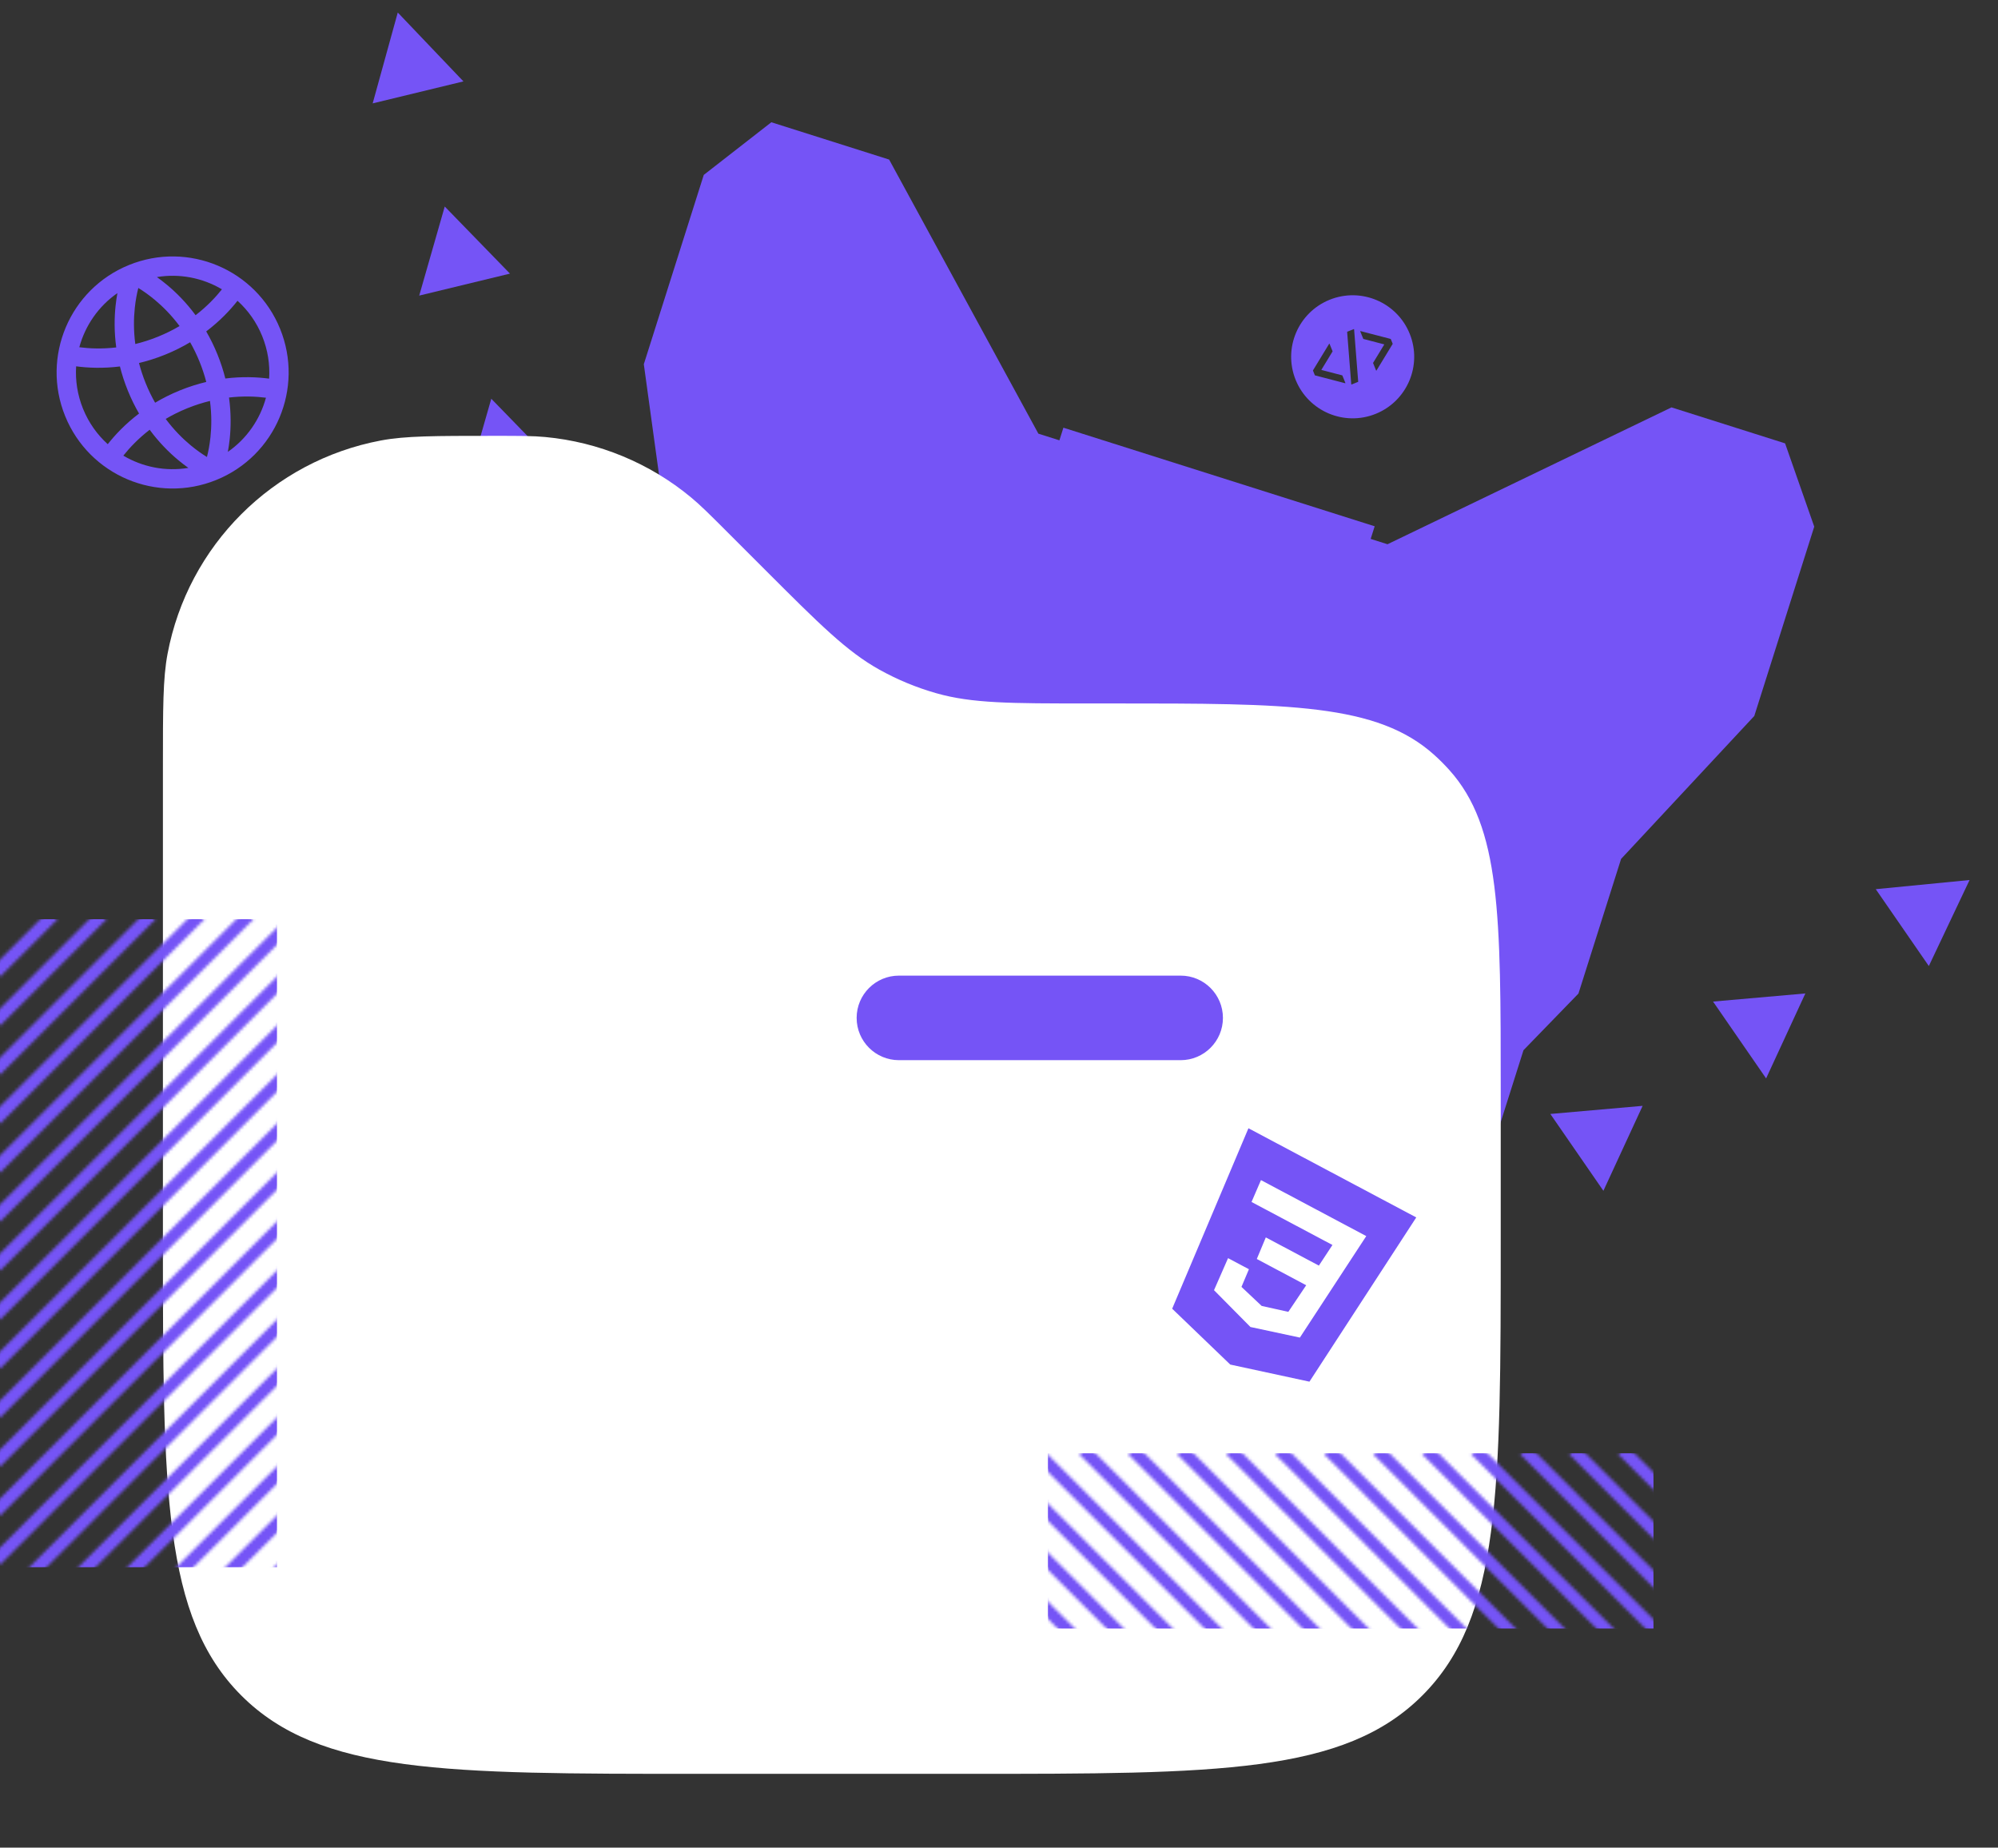 <svg width="650" height="601" viewBox="0 0 650 601" fill="none" xmlns="http://www.w3.org/2000/svg">
<rect x="0" y="0" width="650" height="601" fill="#333333" stroke="none"/>
<path d="M640.753 286.254L610.234 289.233L627.498 314.23L640.753 286.254Z" fill="#7554F6"/>
<path d="M587.328 323.151L557.299 325.791L574.562 350.789L587.328 323.151Z" fill="#7554F6"/>
<path d="M534.392 359.71L504.363 362.35L521.626 387.348L534.392 359.71Z" fill="#7554F6"/>
<path d="M481.456 396.268L450.937 399.247L468.2 424.245L481.456 396.268Z" fill="#7554F6"/>
<path d="M428.029 433.166L398 435.806L415.264 460.804L428.029 433.166Z" fill="#7554F6"/>
<path d="M129.404 4.07L121.239 33.628L150.765 26.478L129.404 4.07Z" fill="#7554F6"/>
<path d="M144.685 67.175L136.38 96.153L165.906 89.003L144.685 67.175Z" fill="#7554F6"/>
<path d="M159.826 129.701L151.521 158.68L181.047 151.53L159.826 129.701Z" fill="#7554F6"/>
<path d="M174.967 192.227L166.803 221.784L196.329 214.634L174.967 192.227Z" fill="#7554F6"/>
<path d="M190.249 255.333L181.944 284.311L211.47 277.161L190.249 255.333Z" fill="#7554F6"/>
<path fill-rule="evenodd" clip-rule="evenodd" d="M250.939 39.767L289.256 51.903L337.809 141.059L344.651 143.226L345.952 139.121L447.216 171.192L445.915 175.298L451.389 177.031L543.784 132.515L580.732 144.217L590.219 171.312L570.716 232.892L527.38 279.395L513.511 323.185L495.629 341.612L479.593 392.244L403.756 451.039L395.521 477.039L339.094 498.316L317.107 515.444L254.159 495.507L246.041 468.845L212.151 418.964L220.386 392.963L192.222 301.23L208.258 250.598L204.245 225.236L218.114 181.446L209.449 118.474L228.952 56.895L250.939 39.767ZM377.964 366.08L397.033 305.869L441.782 292.939L460.347 319.898L453.412 341.793L377.964 366.08ZM280.307 241.798L249.608 253.155L242.673 275.049L290.384 338.342L309.454 278.131L280.307 241.798ZM296.56 447.203L276.56 415.272L344.981 436.942L310.245 451.537L304.611 469.327L290.926 464.993L296.56 447.203Z" fill="#7554F6"/>
<path d="M53 249.487C53 230.282 53 220.679 54.509 212.681C61.153 177.469 88.695 149.926 123.907 143.283C131.905 141.774 141.508 141.774 160.713 141.774C169.128 141.774 173.335 141.774 177.378 142.152C194.811 143.782 211.347 150.631 224.826 161.805C227.952 164.397 230.927 167.372 236.877 173.322L248.852 185.296C266.605 203.049 275.481 211.925 286.109 217.839C291.948 221.087 298.143 223.653 304.57 225.485C316.266 228.819 328.818 228.819 353.924 228.819H362.056C419.341 228.819 447.981 228.819 466.6 245.563C468.313 247.104 469.942 248.734 471.481 250.446C488.226 269.063 488.226 297.705 488.226 354.989V402.909C488.226 484.976 488.226 526.011 462.731 551.504C437.237 577 396.202 577 314.136 577H227.091C145.023 577 103.99 577 78.495 551.504C53 526.011 53 484.976 53 402.909V249.487Z" fill="white"/>
<path fill-rule="evenodd" clip-rule="evenodd" d="M278.688 331.103C278.688 323.509 284.845 317.353 292.438 317.353H384.102C391.695 317.353 397.851 323.509 397.851 331.103C397.851 338.696 391.695 344.853 384.102 344.853H292.438C284.845 344.853 278.688 338.696 278.688 331.103Z" fill="#7554F6"/>
<mask id="mask0_336_156" style="mask-type:alpha" maskUnits="userSpaceOnUse" x="-3" y="296" width="134" height="261">
<path d="M127.5 299L0 426.5M111.562 299L0 410.562M95.625 299L0 394.625M79.688 299L0 378.687M63.75 299L0 362.75M47.812 299L0 346.812M31.875 299L0 330.875M15.938 299L0 314.937M15.938 554L127.5 442.437M31.875 554L127.5 458.375M47.812 554L127.5 474.312M63.75 554L127.5 490.25M79.688 554L127.5 506.187M95.625 554L127.5 522.125M111.562 554L127.5 538.062M127.5 426.5L0 554M127.5 410.562L0 538.062M127.5 394.625L0 522.125M127.5 378.687L0 506.187M127.5 362.75L0 490.25M127.5 346.812L0 474.312M127.5 330.875L0 458.375M127.5 314.937L0 442.437" stroke="#00B2FF" stroke-width="3.984" stroke-miterlimit="10" stroke-linecap="square" stroke-linejoin="round"/>
</mask>
<g mask="url(#mask0_336_156)">
<rect y="299" width="90.105" height="210.781" fill="#7554F6"/>
</g>
<mask id="mask1_336_156" style="mask-type:alpha" maskUnits="userSpaceOnUse" x="319" y="470" width="261" height="134">
<path d="M577 600.5L449.5 473M577 584.562L465.438 473M577 568.625L481.375 473M577 552.687L497.313 473M577 536.75L513.25 473M577 520.812L529.188 473M577 504.875L545.125 473M577 488.937L561.063 473M322 488.937L433.563 600.5M322 504.875L417.625 600.5M322 520.812L401.688 600.5M322 536.75L385.75 600.5M322 552.687L369.813 600.5M322 568.625L353.875 600.5M322 584.562L337.938 600.5M449.5 600.5L322 473M465.438 600.5L337.938 473M481.375 600.5L353.875 473M497.313 600.5L369.813 473M513.25 600.5L385.75 473M529.188 600.5L401.688 473M545.125 600.5L417.625 473M561.063 600.5L433.563 473" stroke="#00B2FF" stroke-width="3.984" stroke-miterlimit="10" stroke-linecap="square" stroke-linejoin="round"/>
</mask>
<g mask="url(#mask1_336_156)">
<rect x="537.919" y="472.728" width="57" height="197" transform="rotate(90 537.919 472.728)" fill="#7554F6"/>
</g>
<path fill-rule="evenodd" clip-rule="evenodd" d="M57.933 149.616C59.11 150.598 60.238 151.455 61.284 152.195C53.865 153.427 46.381 151.918 40.122 148.213C42.2 145.602 45.011 142.628 48.692 139.793C51.748 143.938 54.998 147.168 57.933 149.616ZM61.961 144.786C59.411 142.66 56.584 139.859 53.907 136.267C56.022 135.019 58.346 133.851 60.895 132.816C63.442 131.781 65.923 130.999 68.308 130.419C68.894 134.86 68.82 138.839 68.474 142.141C68.197 144.79 67.746 146.997 67.324 148.65C65.868 147.759 64.006 146.491 61.961 144.786ZM47.421 124.711C48.342 126.98 49.369 129.072 50.464 130.996C52.899 129.543 55.581 128.186 58.528 126.989C61.475 125.792 64.344 124.895 67.102 124.24C66.546 122.097 65.824 119.881 64.903 117.612C63.981 115.343 62.954 113.252 61.859 111.327C59.425 112.779 56.743 114.137 53.796 115.334C50.848 116.531 47.979 117.427 45.221 118.083C45.777 120.226 46.499 122.442 47.421 124.711ZM39.015 119.203C39.654 121.746 40.498 124.379 41.593 127.077C42.689 129.776 43.92 132.252 45.235 134.519C40.827 137.856 37.49 141.393 35.054 144.482C31.649 141.404 28.867 137.53 27.025 132.993C25.182 128.455 24.476 123.739 24.771 119.159C28.671 119.675 33.528 119.884 39.015 119.203ZM44.014 111.904C46.401 111.324 48.881 110.541 51.429 109.507C53.977 108.472 56.301 107.304 58.416 106.056C55.739 102.464 52.912 99.663 50.362 97.537C48.317 95.832 46.455 94.563 44.999 93.673C44.577 95.326 44.126 97.534 43.849 100.181C43.503 103.484 43.429 107.463 44.014 111.904ZM67.088 107.804C68.403 110.072 69.634 112.548 70.73 115.246C71.826 117.944 72.669 120.577 73.307 123.119C78.794 122.439 83.652 122.648 87.552 123.164C87.847 118.584 87.14 113.867 85.298 109.33C83.456 104.793 80.674 100.919 77.27 97.841C74.833 100.93 71.497 104.467 67.088 107.804ZM72.201 94.111C70.123 96.722 67.311 99.695 63.631 102.53C60.575 98.385 57.326 95.155 54.39 92.707C53.213 91.725 52.085 90.868 51.039 90.128C58.458 88.896 65.942 90.405 72.201 94.111ZM37.817 113.012C33.202 113.546 29.114 113.374 25.803 112.951C27.707 105.931 32.021 99.631 38.197 95.342C37.964 96.602 37.753 98.003 37.593 99.527C37.196 103.329 37.119 107.91 37.817 113.012ZM74.506 129.31C75.204 134.413 75.127 138.994 74.73 142.796C74.57 144.32 74.359 145.721 74.125 146.981C80.303 142.692 84.616 136.392 86.52 129.371C83.21 128.948 79.121 128.777 74.506 129.31ZM70.359 156.125C89.669 148.284 98.967 126.274 91.125 106.964C83.284 87.654 61.274 78.356 41.964 86.198C22.654 94.039 13.357 116.049 21.198 135.359C29.039 154.669 51.049 163.966 70.359 156.125Z" fill="#7554F6"/>
<path d="M444.485 402.08L410.224 383.866L407.156 390.978L433.478 404.968L429.062 411.677L411.799 402.504L408.869 409.525L424.941 418.064L419.123 426.719L410.447 424.791L403.881 418.602L406.307 412.856L399.52 409.25L394.949 419.672L406.804 431.648L422.886 435.091L444.482 402.081L444.485 402.08ZM406.151 367L460.746 396.007L425.995 449.429L400.238 443.867L381.338 425.697L406.151 367Z" fill="#7554F6"/>
<path d="M432.549 97.511C422.304 101.66 417.363 113.327 421.511 123.571C425.66 133.815 437.327 138.756 447.571 134.608C457.815 130.459 462.757 118.793 458.608 108.548C454.46 98.304 442.793 93.363 432.549 97.511ZM433.513 114.25C433.524 114.277 433.522 114.305 433.509 114.329L429.86 120.326L436.654 122.096C436.679 122.101 436.701 122.122 436.711 122.147L437.682 124.544C437.694 124.573 437.69 124.606 437.671 124.629C437.663 124.639 437.654 124.647 437.641 124.653C437.627 124.658 437.611 124.659 437.595 124.654L427.812 122.107C427.786 122.1 427.763 122.081 427.753 122.055L427.144 120.55C427.133 120.524 427.136 120.494 427.149 120.472L432.404 111.835C432.412 111.821 432.424 111.81 432.438 111.805C432.451 111.799 432.463 111.798 432.476 111.8C432.506 111.804 432.531 111.824 432.543 111.855L433.513 114.25ZM441.856 124.137C441.859 124.174 441.841 124.206 441.809 124.219L439.708 125.07C439.684 125.079 439.657 125.075 439.634 125.06C439.613 125.045 439.598 125.02 439.596 124.993L438.262 107.981C438.259 107.945 438.278 107.913 438.309 107.901L440.412 107.05C440.434 107.04 440.462 107.043 440.484 107.059C440.505 107.074 440.52 107.099 440.522 107.127L441.856 124.137ZM453.069 111.803C453.079 111.829 453.078 111.858 453.064 111.881L447.81 120.518C447.801 120.532 447.79 120.543 447.775 120.549C447.763 120.554 447.75 120.554 447.737 120.553C447.707 120.549 447.682 120.528 447.67 120.499L446.7 118.103C446.69 118.077 446.691 118.047 446.705 118.025L450.353 112.027L443.56 110.259C443.534 110.252 443.513 110.232 443.502 110.206L442.532 107.81C442.52 107.779 442.523 107.747 442.542 107.724C442.55 107.713 442.56 107.706 442.572 107.701C442.587 107.695 442.602 107.694 442.618 107.698L452.402 110.246C452.428 110.252 452.449 110.272 452.46 110.299L453.069 111.803Z" fill="#7554F6"/>
</svg>
